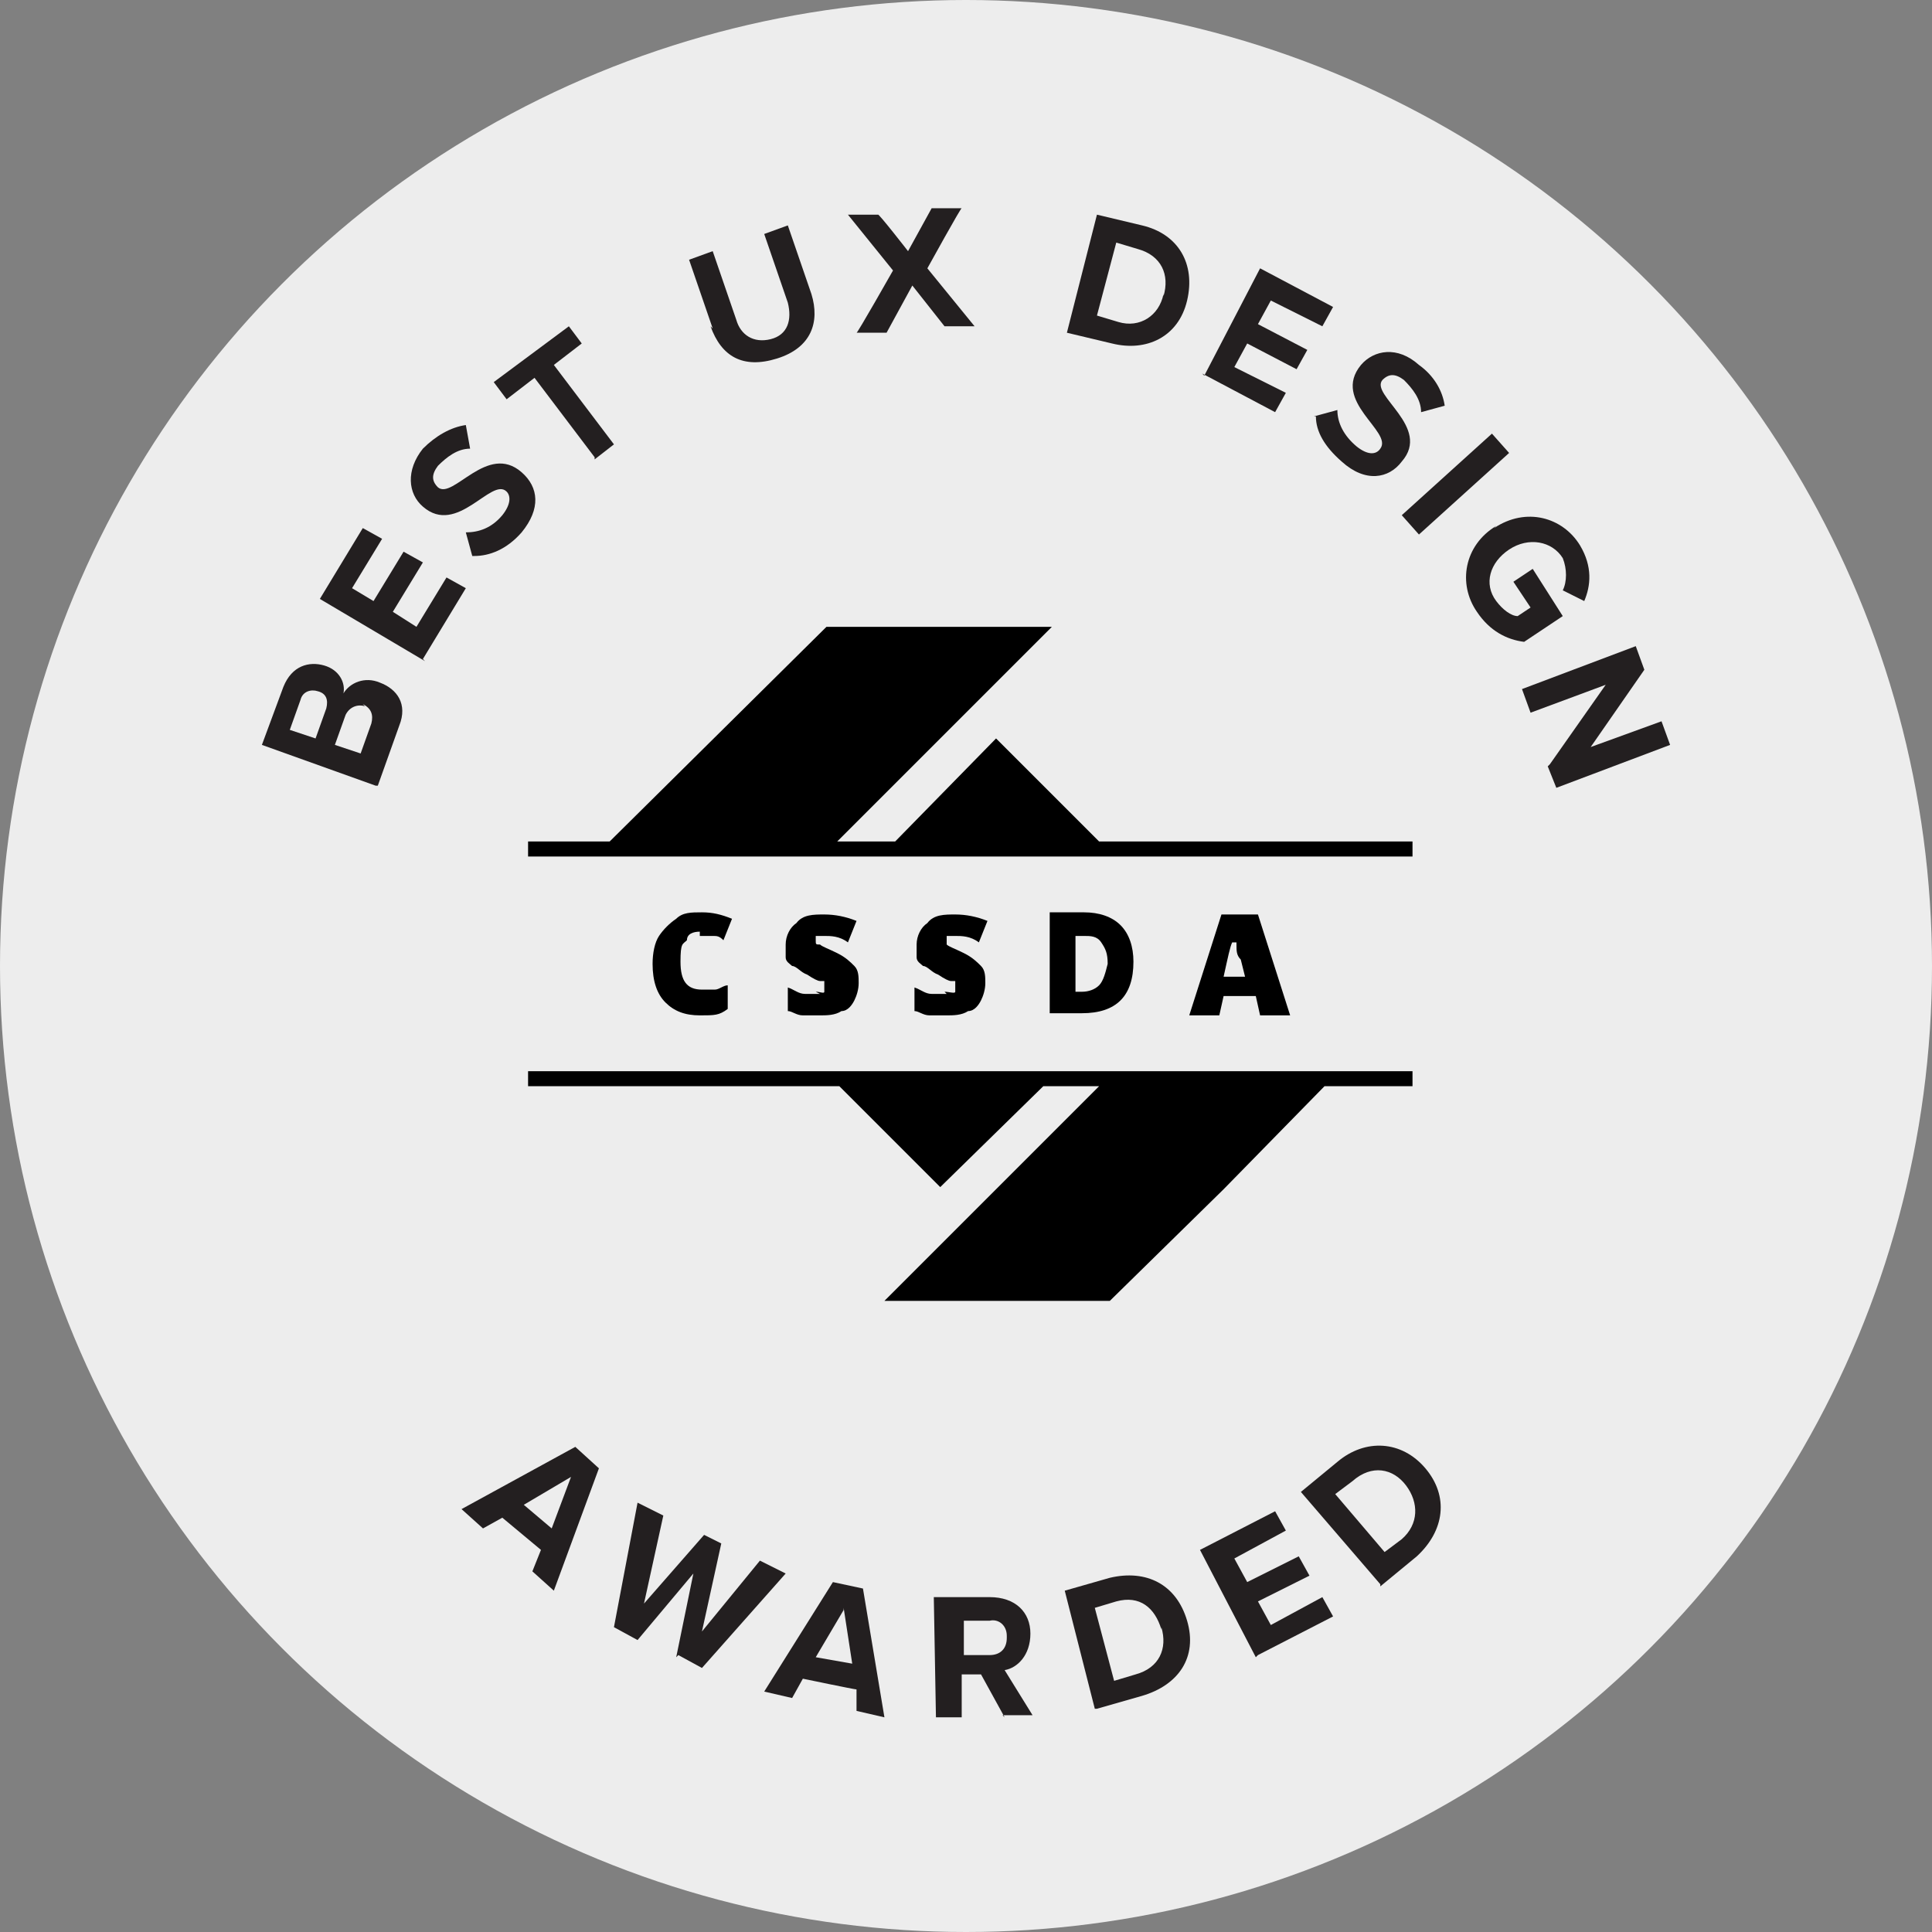 <?xml version="1.0" encoding="UTF-8"?>
<svg id="Layer_1" xmlns="http://www.w3.org/2000/svg" version="1.1" viewBox="0 0 90 90">
  <rect x="0" y="0" width="90" height="90" fill="#808080" stroke="none"/>
  <!-- Generator: Adobe Illustrator 29.0.0, SVG Export Plug-In . SVG Version: 2.1.0 Build 186)  -->
  <defs>
    <style>
      .st0 {
        fill: #231f20;
      }

      .st1 {
        fill: #ededed;
      }
    </style>
  </defs>
  <circle class="st1" cx="45" cy="45" r="45"/>
  <path d="M32.6,43.6c.2,0,.4,0,.6,0,.2,0,.3,0,.5.2l.4-1c-.5-.2-.9-.3-1.4-.3s-.9,0-1.2.3c-.3.2-.6.5-.8.8s-.3.8-.3,1.3c0,.8.2,1.4.6,1.8.4.4.9.6,1.6.6s.9,0,1.3-.3v-1.1c-.2,0-.4.2-.6.2-.2,0-.4,0-.6,0-.7,0-1-.4-1-1.3s.1-.8.3-1c0-.3.3-.4.6-.4Z"/>
  <path d="M38.2,46.3c-.2,0-.5,0-.7,0-.3,0-.5-.2-.8-.3v1.1c.2,0,.4.2.7.2s.5,0,.8,0,.7,0,1-.2c.3,0,.5-.3.6-.5s.2-.5.2-.8,0-.6-.2-.8c-.2-.2-.4-.4-.8-.6-.4-.2-.7-.3-.8-.4-.2,0-.2,0-.2-.2s0-.2,0-.2c0,0,.2,0,.4,0,.3,0,.7,0,1.1.3l.4-1c-.5-.2-1-.3-1.5-.3s-1,0-1.3.4c-.3.2-.5.6-.5,1s0,.4,0,.6c0,.2.2.3.3.4.2,0,.4.3.7.4.3.2.5.3.6.3s0,0,.2,0c0,0,0,0,0,.2s0,.2,0,.3-.2,0-.4,0Z"/>
  <path d="M44.1,46.3c-.2,0-.5,0-.7,0-.3,0-.5-.2-.8-.3v1.1c.2,0,.4.2.7.2s.5,0,.8,0,.7,0,1-.2c.3,0,.5-.3.6-.5s.2-.5.2-.8,0-.6-.2-.8c-.2-.2-.4-.4-.8-.6-.4-.2-.7-.3-.8-.4,0,0,0-.2,0-.2,0,0,0-.2,0-.2,0,0,.2,0,.4,0,.3,0,.7,0,1.1.3l.4-1c-.5-.2-1-.3-1.5-.3s-1,0-1.3.4c-.3.2-.5.6-.5,1s0,.4,0,.6c0,.2.2.3.3.4.2,0,.4.3.7.4.3.2.5.3.6.3s0,0,.2,0c0,0,0,0,0,.2s0,.2,0,.3-.3,0-.5,0Z"/>
  <path d="M52.8,44.8c0-.7-.2-1.3-.6-1.7-.4-.4-1-.6-1.7-.6h-1.6v4.7h1.5c.8,0,1.4-.2,1.8-.6.4-.4.6-1,.6-1.8ZM51.2,45.9c-.2.2-.5.3-.8.3h-.3v-2.6h.4c.3,0,.6,0,.8.3s.3.5.3,1c-.1.4-.2.8-.4,1Z"/>
  <path d="M58.5,46.4l.2.9h1.4l-1.5-4.7h-1.7l-1.5,4.7h1.4l.2-.9h1.5ZM57.6,43.9c0-.2,0-.4,0-.5,0,0,0,.3,0,.6,0,.3,0,.5.2.7l.2.8h-1c.2-.9.3-1.4.4-1.6Z"/>
  <polygon points="51.2 39.2 46.4 34.4 41.7 39.2 39 39.2 49 29.2 38.5 29.2 28.4 39.2 24.6 39.2 24.6 39.9 65.8 39.9 65.8 39.2 51.2 39.2"/>
  <polygon points="24.6 50.6 39.1 50.6 43.8 55.3 48.6 50.6 51.2 50.6 41.2 60.6 51.7 60.6 57 55.4 61.7 50.6 65.8 50.6 65.8 49.9 24.6 49.9 24.6 50.6"/>
  <g>
    <path class="st0" d="M24.8,73.2l.4-1-1.8-1.5-.9.5-1-.9,5.3-2.9,1.1,1-2.1,5.7-1-.9ZM26.6,68.8l-2.2,1.3,1.3,1.1.9-2.4Z"/>
    <path class="st0" d="M31.5,77.2l.8-3.9-2.6,3.1-1.1-.6,1.1-5.8,1.2.6-.9,4.1,2.8-3.2.8.4-.9,4.1,2.7-3.3,1.2.6-3.9,4.4-1.1-.6Z"/>
    <path class="st0" d="M39.9,79.7v-1c-.1,0-2.5-.5-2.5-.5l-.5.9-1.3-.3,3.2-5.1,1.4.3,1,6-1.3-.3ZM39.3,75l-1.3,2.2,1.7.3-.4-2.6Z"/>
    <path class="st0" d="M46.8,80l-1.1-2h-.9s0,2,0,2h-1.2s-.1-5.6-.1-5.6h2.6c1.2,0,1.9.7,1.9,1.7,0,1-.6,1.6-1.2,1.7l1.3,2.1h-1.4ZM46.9,76.2c0-.5-.4-.8-.8-.7h-1.2s0,1.6,0,1.6h1.2c.5,0,.8-.3.8-.8Z"/>
    <path class="st0" d="M51,79.6l-1.4-5.5,2.1-.6c1.7-.4,3.1.3,3.6,2s-.4,3-2.1,3.5l-2.1.6ZM54.1,75.9c-.3-1-1-1.6-2.1-1.3l-1,.3.9,3.4,1-.3c1.1-.3,1.5-1.2,1.2-2.2Z"/>
    <path class="st0" d="M58.5,77.2l-2.6-5,3.5-1.8.5.9-2.4,1.3.6,1.1,2.4-1.2.5.9-2.4,1.2.6,1.1,2.4-1.3.5.9-3.5,1.8Z"/>
    <path class="st0" d="M64.3,73.8l-3.7-4.3,1.7-1.4c1.3-1.1,3-1,4.1.3,1.1,1.3.9,2.9-.4,4.1l-1.7,1.4ZM65.5,69.2c-.6-.8-1.6-1-2.5-.2l-.8.6,2.3,2.7.8-.6c.8-.7.8-1.7.2-2.5Z"/>
  </g>
  <g>
    <path class="st0" d="M17.5,36.6l-5.3-1.9,1-2.7c.4-1,1.2-1.2,1.9-1,.7.2,1,.8.9,1.3.3-.5,1-.8,1.7-.5.8.3,1.3,1,.9,2l-1,2.8ZM14.8,32.2c-.3-.1-.7,0-.8.4l-.5,1.4,1.2.4.5-1.4c.1-.4,0-.7-.4-.8ZM17,32.9c-.3-.1-.7,0-.9.4l-.5,1.4,1.2.4.5-1.4c.1-.4,0-.7-.4-.9Z"/>
    <path class="st0" d="M19.8,30.8l-4.9-2.9,2-3.3.9.5-1.4,2.3,1,.6,1.4-2.3.9.5-1.4,2.3,1.1.7,1.4-2.3.9.5-2,3.3Z"/>
    <path class="st0" d="M22,25.9l-.3-1.1c.6,0,1.2-.2,1.7-.8.4-.5.4-.9.2-1.1-.7-.7-2.3,2.1-3.9.7-.7-.6-.8-1.7,0-2.7.6-.6,1.3-1,2-1.1l.2,1.1c-.6,0-1.1.4-1.5.8-.3.4-.3.7,0,1,.7.6,2.3-2.1,3.9-.7.8.7.9,1.7,0,2.8-.7.8-1.5,1.1-2.2,1.1Z"/>
    <path class="st0" d="M27.7,21.3l-2.8-3.7-1.3,1-.6-.8,3.5-2.6.6.8-1.3,1,2.8,3.7-.9.7Z"/>
    <path class="st0" d="M33.2,15.3l-1.1-3.2,1.1-.4,1.1,3.2c.2.7.8,1.1,1.6.9s1-.9.8-1.7l-1.1-3.2,1.1-.4,1.1,3.2c.4,1.3,0,2.5-1.6,3s-2.6-.1-3.1-1.5Z"/>
    <path class="st0" d="M44,15.2l-1.5-1.9-1.2,2.2h-1.4c0,.1,1.7-2.9,1.7-2.9l-2.1-2.6h1.4c0-.1,1.4,1.7,1.4,1.7l1.1-2h1.4c0-.1-1.6,2.8-1.6,2.8l2.2,2.7h-1.4Z"/>
    <path class="st0" d="M49.7,15.5l1.4-5.5,2.1.5c1.7.4,2.5,1.8,2.1,3.5-.4,1.7-1.9,2.4-3.5,2l-2.1-.5ZM54.2,13.8c.3-1-.1-1.9-1.2-2.2l-1-.3-.9,3.4,1,.3c1,.3,1.9-.3,2.1-1.3Z"/>
    <path class="st0" d="M56.1,17.5l2.6-5,3.4,1.8-.5.9-2.4-1.2-.6,1.1,2.3,1.2-.5.9-2.3-1.2-.6,1.1,2.4,1.2-.5.9-3.4-1.8Z"/>
    <path class="st0" d="M61.2,19.4l1.1-.3c0,.6.3,1.2.9,1.7.5.4.9.4,1.1.1.6-.8-2.3-2.2-.9-3.9.6-.7,1.7-.9,2.7,0,.7.5,1.1,1.2,1.2,1.9l-1.1.3c0-.6-.4-1.1-.8-1.5-.4-.3-.7-.3-1,0-.6.7,2.3,2.2.9,3.8-.6.8-1.7,1-2.8,0-.8-.7-1.2-1.4-1.2-2.1Z"/>
    <path class="st0" d="M65.3,24l4.2-3.8.8.9-4.2,3.8-.8-.9Z"/>
    <path class="st0" d="M69.6,24.6c1.5-1,3.2-.5,4,.8.6,1,.5,1.9.2,2.6l-1-.5c.2-.4.2-1,0-1.5-.5-.8-1.6-1-2.5-.4-.9.6-1.2,1.6-.6,2.4.3.4.7.7,1,.7l.6-.4-.8-1.2.9-.6,1.4,2.2-1.8,1.2c-.8-.1-1.6-.5-2.2-1.4-.9-1.3-.6-3.1.9-4Z"/>
    <path class="st0" d="M72.2,35.6l2.6-3.7-3.5,1.3-.4-1.1,5.3-2,.4,1.1-2.5,3.6,3.3-1.2.4,1.1-5.3,2-.4-1Z"/>
  </g>
</svg>